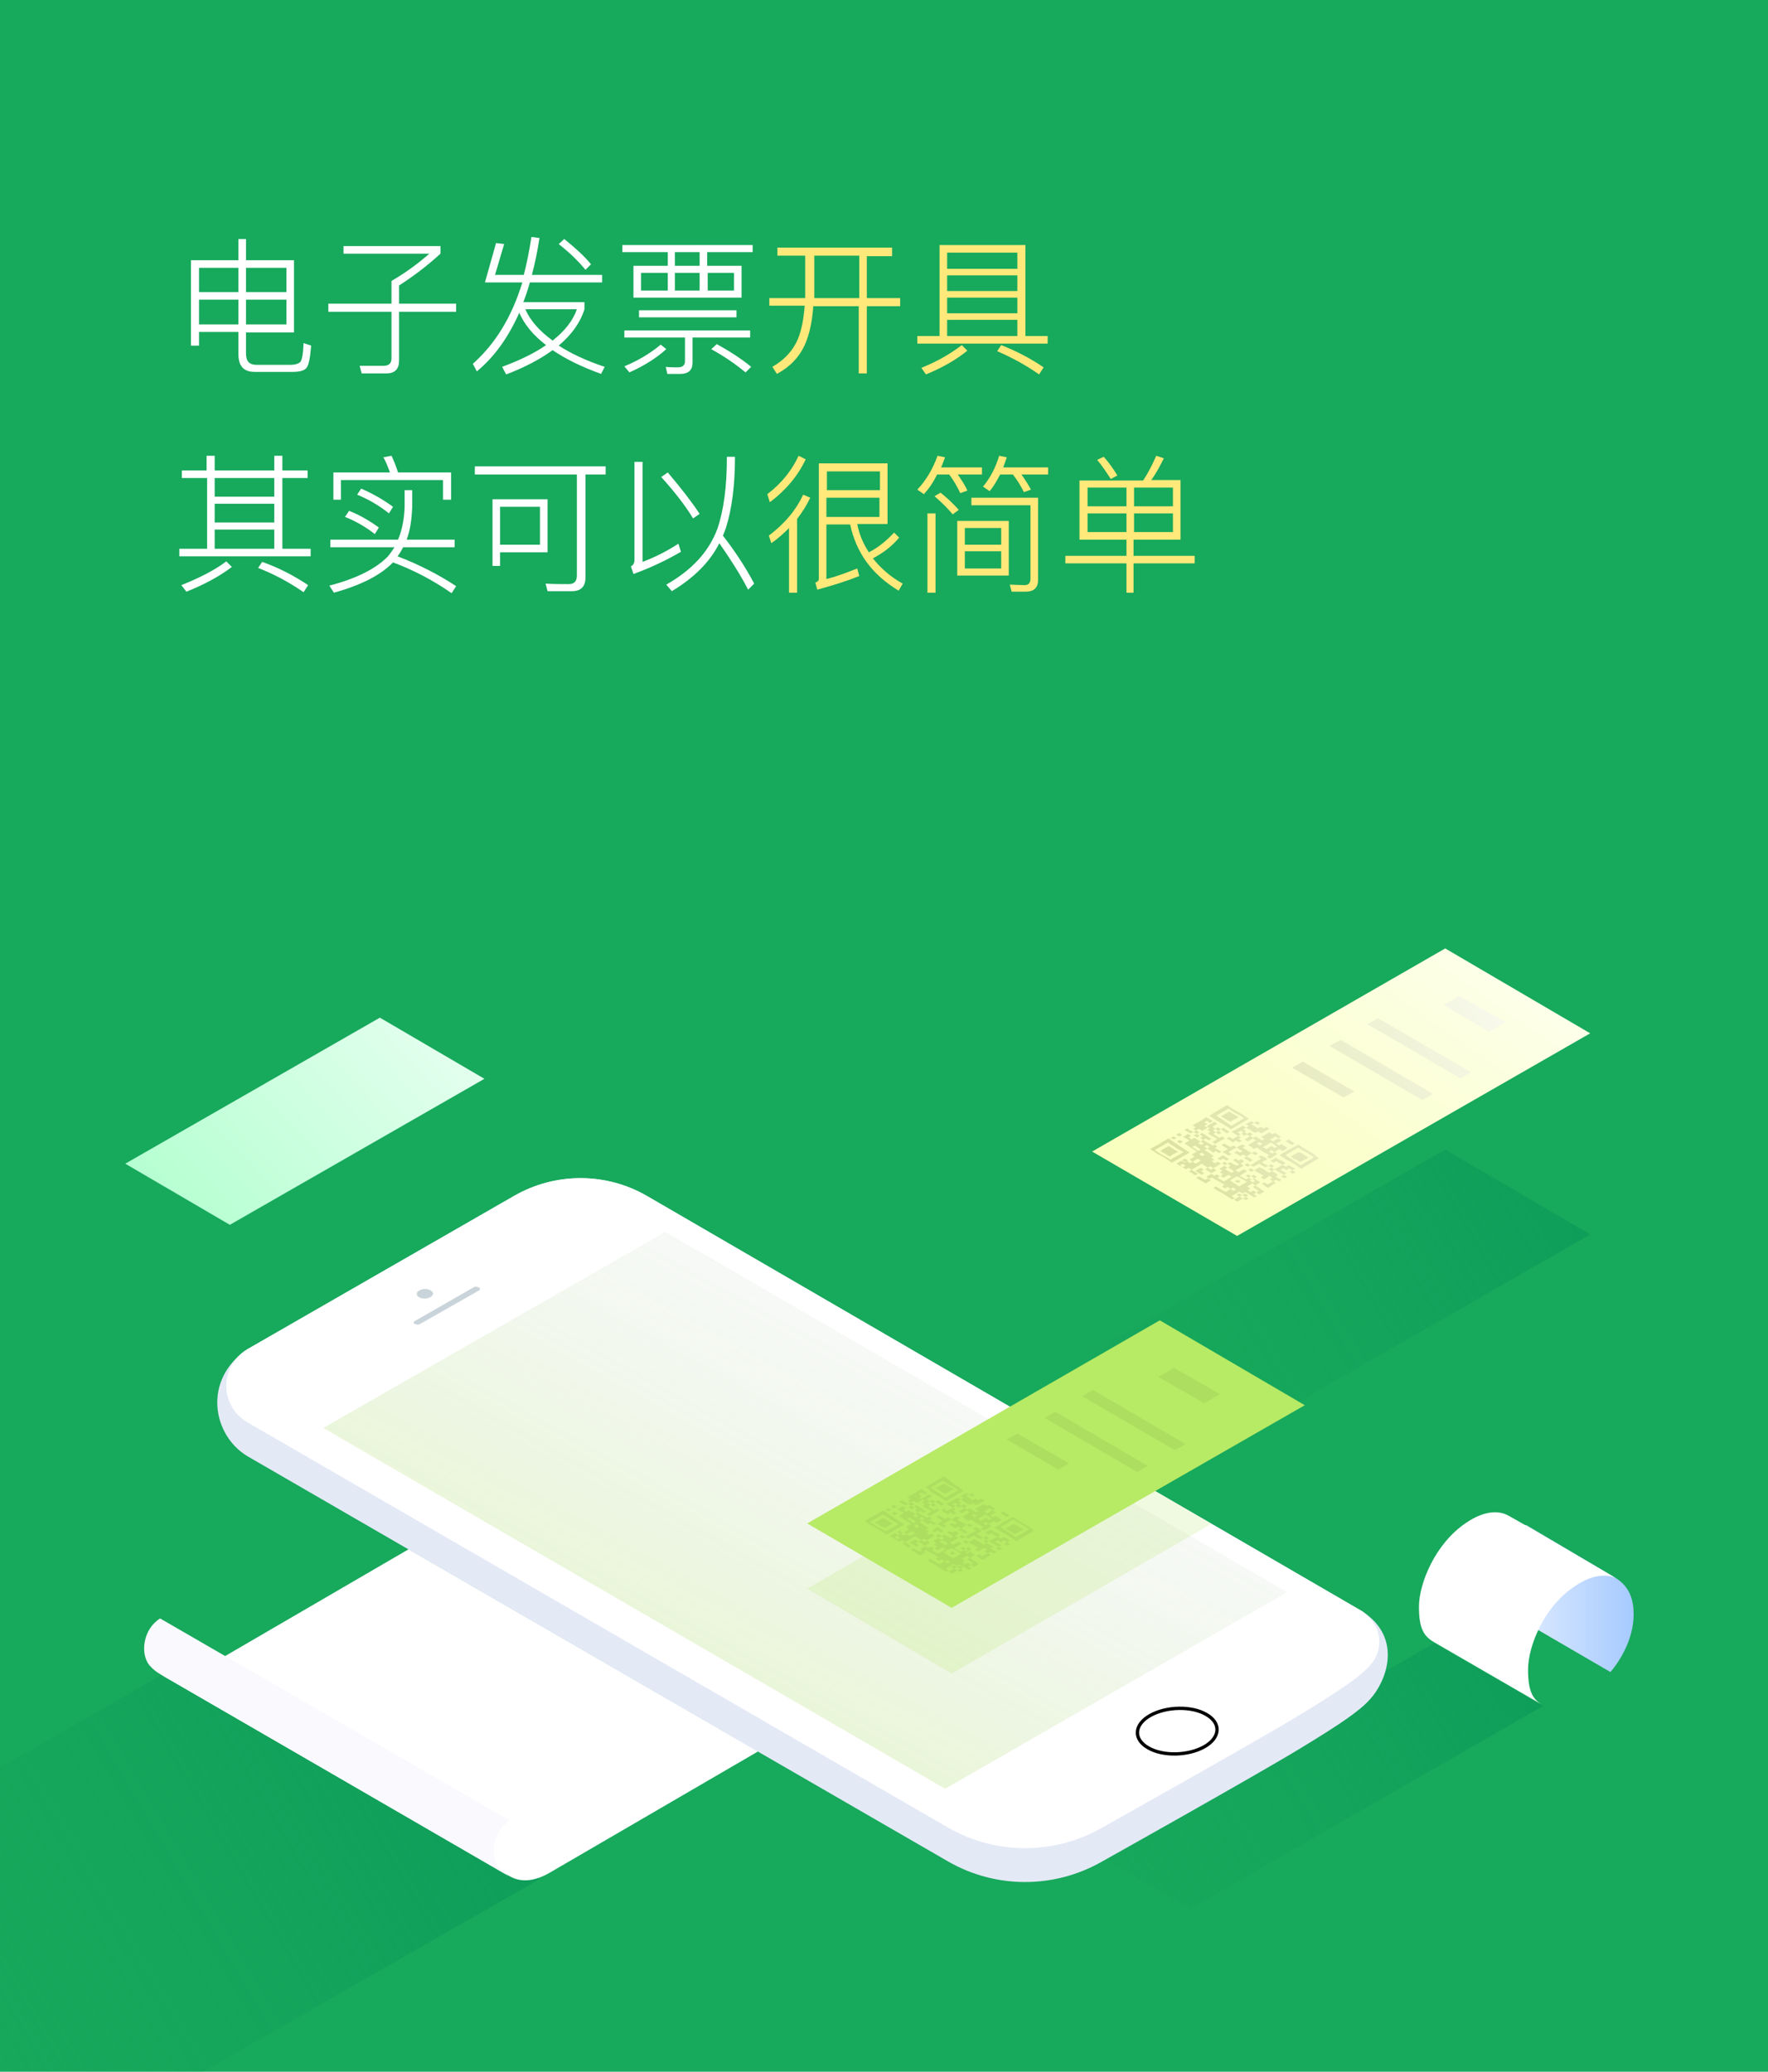 <?xml version="1.0" encoding="utf-8"?>
<!-- Generator: Adobe Illustrator 21.1.0, SVG Export Plug-In . SVG Version: 6.00 Build 0)  -->
<svg version="1.1" id="图层_1" xmlns="http://www.w3.org/2000/svg" xmlns:xlink="http://www.w3.org/1999/xlink" x="0px" y="0px"
	 viewBox="0 0 350 410" style="enable-background:new 0 0 350 410;" xml:space="preserve">
<style type="text/css">
	.st0{fill:#17A95C;}
	.st1{enable-background:new    ;}
	.st2{fill:#FFFFFF;}
	.st3{fill:#FFE97B;}
	.st4{fill:url(#SVGID_1_);}
	.st5{fill:url(#SVGID_2_);}
	.st6{fill:#E4E9F6;}
	.st7{fill:#F9F9FE;}
	.st8{fill:url(#Combined-Shape-2_1_);}
	.st9{fill:none;stroke:#000000;stroke-width:0.66;}
	.st10{fill:#C9D4DA;}
	.st11{opacity:0.2;fill:#B7EA65;enable-background:new    ;}
	.st12{fill:url(#SVGID_3_);}
	.st13{fill:url(#SVGID_4_);}
	.st14{fill:url(#SVGID_5_);}
	.st15{fill:#B7EA65;}
	.st16{fill:#ADDE60;}
	.st17{fill:url(#SVGID_6_);}
	.st18{fill:url(#SVGID_7_);}
	.st19{fill:url(#SVGID_8_);}
	.st20{fill:url(#SVGID_9_);}
	.st21{fill:url(#SVGID_10_);}
	.st22{fill:url(#SVGID_11_);}
	.st23{fill:url(#SVGID_12_);}
	.st24{fill:url(#SVGID_13_);}
	.st25{fill:url(#SVGID_14_);}
	.st26{fill:url(#SVGID_15_);}
	.st27{fill:url(#SVGID_16_);}
	.st28{fill:url(#SVGID_17_);}
	.st29{fill:url(#SVGID_18_);}
	.st30{fill:url(#SVGID_19_);}
	.st31{fill:url(#SVGID_20_);}
	.st32{fill:url(#SVGID_21_);}
	.st33{fill:url(#SVGID_22_);}
	.st34{fill:url(#SVGID_23_);}
	.st35{fill:url(#SVGID_24_);}
	.st36{fill:url(#SVGID_25_);}
	.st37{fill:url(#SVGID_26_);}
	.st38{fill:url(#SVGID_27_);}
	.st39{fill:url(#SVGID_28_);}
	.st40{fill:url(#SVGID_29_);}
	.st41{fill:url(#SVGID_30_);}
	.st42{fill:url(#SVGID_31_);}
	.st43{fill:url(#SVGID_32_);}
	.st44{fill:url(#SVGID_33_);}
	.st45{fill:url(#SVGID_34_);}
	.st46{fill:url(#SVGID_35_);}
	.st47{fill:url(#SVGID_36_);}
	.st48{fill:url(#SVGID_37_);}
	.st49{fill:url(#SVGID_38_);}
	.st50{fill:url(#SVGID_39_);}
	.st51{fill:url(#SVGID_40_);}
	.st52{fill:url(#SVGID_41_);}
	.st53{fill:url(#SVGID_42_);}
	.st54{fill:url(#SVGID_43_);}
	.st55{fill:url(#SVGID_44_);}
	.st56{fill:url(#SVGID_45_);}
	.st57{fill:url(#SVGID_46_);}
	.st58{fill:url(#SVGID_47_);}
	.st59{fill:url(#SVGID_48_);}
	.st60{fill:url(#SVGID_49_);}
	.st61{fill:url(#SVGID_50_);}
</style>
<title>未标题-1</title>
<rect y="0" class="st0" width="350" height="410"/>
<g class="st1">
	<path class="st2" d="M39.4,65.7v2.7h-1.6V51.5h9.4v-4.2h1.5v4.2h9.5v14.3h-9.5v4.2c0,1.5,0.7,2.2,2,2.2h6.9c0.8,0,1.4-0.2,1.8-0.5
		c0.4-0.4,0.6-1.6,0.7-3.8l1.5,0.5c-0.2,2.5-0.5,4-1,4.5c-0.5,0.5-1.4,0.7-2.7,0.7h-7.5c-2.2,0-3.2-1.2-3.2-3.5v-4.4H39.4z M39.4,53
		v4.8h7.8V53H39.4z M39.4,64.2h7.8v-4.9h-7.8V64.2z M56.7,53h-8v4.8h8V53z M56.7,64.2v-4.9h-8v4.9H56.7z"/>
	<path class="st2" d="M77.5,60.1v-4.5c2.6-1.5,5.1-3.3,7.5-5.4H68v-1.5h19.2v1.5c-2.4,2.2-5.1,4.3-8.2,6.3v3.6h11.3v1.6H79v9.7
		c0,1.6-0.8,2.5-2.5,2.5h-4.9l-0.4-1.5c1.4,0,3,0,4.7,0c1.1,0,1.6-0.5,1.6-1.5v-9.2H65v-1.6H77.5z"/>
	<path class="st2" d="M98.2,48.1l1.6,0.2L98,54.4h5.7c0.6-2.4,1.1-4.8,1.5-7.5l1.6,0.2c-0.4,2.6-0.9,5-1.5,7.3h13.9v1.5h-14.3
		c-0.4,1.4-0.8,2.6-1.3,3.9h12.1v1.4c-0.8,2.6-2.5,5-5.1,7.2c2.5,1.6,5.5,3,9.1,4.2L119,74c-3.9-1.4-7.1-3-9.6-4.7
		c-2.5,1.8-5.5,3.4-9.2,4.8l-0.8-1.5c3.5-1.3,6.4-2.7,8.7-4.3c-2.6-2-4.3-4.1-5.3-6.4c-2.2,4.9-4.9,8.7-8.4,11.6l-0.8-1.5
		c4.4-3.9,7.7-9.2,9.8-16.1h-7.4L98.2,48.1z M109.4,67.4c2.4-1.9,4-3.9,4.8-6.2H104C105,63.5,106.8,65.5,109.4,67.4z M117,52.3
		l-1.1,1.1c-1.3-1.6-3-3.3-5.3-5.1l1.1-1C113.8,49,115.6,50.6,117,52.3z"/>
	<path class="st2" d="M149,48.5v1.4h-9v2.7h6.8v6.3h-21.4v-6.3h6.8v-2.7h-9v-1.4H149z M148.5,65.4v1.4h-11.4v5
		c0,1.4-0.8,2.2-2.4,2.2h-2.6l-0.3-1.4c0.8,0.1,1.6,0.1,2.4,0.1c0.9,0,1.4-0.4,1.4-1.2v-4.7h-12v-1.4H148.5z M131.9,69.1
		c-2,1.8-4.4,3.3-7.3,4.6l-1-1.2c2.9-1.2,5.3-2.7,7.2-4.3L131.9,69.1z M145.8,61.4v1.4h-19.3v-1.4H145.8z M132.2,54h-5.3v3.5h5.3V54
		z M138.5,49.9h-4.9v2.7h4.9V49.9z M138.5,54h-4.9v3.5h4.9V54z M145.3,54h-5.2v3.5h5.2V54z M148.7,72.6l-1.1,1.1
		c-1.7-1.4-3.9-3-6.8-4.6l1.1-1C144.6,69.6,146.9,71.1,148.7,72.6z"/>
	<path class="st3" d="M176.6,49.1v1.6h-5V59h6.6v1.6h-6.6v13.3H170V60.6h-9c-0.2,3.1-0.8,5.7-1.7,7.7c-1.1,2.4-2.9,4.3-5.5,5.7
		l-0.9-1.4c2.4-1.4,4.1-3.2,5.1-5.6c0.7-1.8,1.1-3.9,1.3-6.5h-7V59h7.1c0-0.5,0-0.9,0-1.3v-7.1h-5.5v-1.6H176.6z M161.2,57.7
		c0,0.4,0,0.9,0,1.3h8.9v-8.4h-8.9V57.7z"/>
	<path class="st3" d="M203,66.5h4.4V68h-25.8v-1.5h4.4V48.5H203V66.5z M191.5,69.4c-2.2,1.8-5,3.4-8.2,4.7l-0.9-1.3
		c3.2-1.3,5.8-2.8,8-4.5L191.5,69.4z M201.4,53.1V50h-13.9v3.2H201.4z M201.4,57.6v-3.1h-13.9v3.1H201.4z M201.4,62v-3.1h-13.9V62
		H201.4z M201.4,66.5v-3.2h-13.9v3.2H201.4z M206.6,72.7l-0.9,1.4c-2.7-1.9-5.5-3.4-8.3-4.6l0.8-1.2C201.3,69.5,204.1,71,206.6,72.7
		z"/>
</g>
<g class="st1">
	<path class="st2" d="M40.9,93.1v-2.9h1.6v2.9h11.8v-2.9h1.6v2.9h5v1.5h-5v14h5.6v1.5h-26v-1.5h5.5v-14h-5v-1.5H40.9z M45.9,112.2
		c-2.5,1.9-5.5,3.5-9,4.9l-1-1.3c3.5-1.4,6.5-2.9,8.9-4.7L45.9,112.2z M54.3,98.3v-3.7H42.5v3.7H54.3z M54.3,103.4v-3.7H42.5v3.7
		H54.3z M54.3,108.6v-3.8H42.5v3.8H54.3z M61,115.8l-0.9,1.4c-2.9-2-5.9-3.6-9-4.8l0.8-1.2C55.3,112.4,58.3,114,61,115.8z"/>
	<path class="st2" d="M77.8,111.3c-2.4,2.5-6.3,4.5-11.7,6l-0.9-1.4c5.4-1.4,9.3-3.4,11.6-5.8c0.5-0.6,0.9-1.2,1.3-1.8H65.4v-1.5
		h13.4c0.8-1.9,1.2-4,1.3-6.4v-3.4h1.5v3.4c-0.1,2.4-0.4,4.6-1.1,6.4h9.5v1.5H79.8c-0.3,0.6-0.7,1.3-1.1,1.8
		c4.2,1.6,8.1,3.6,11.6,5.9l-0.9,1.4C85.7,114.8,81.8,112.8,77.8,111.3L77.8,111.3z M89.3,98.9h-1.6V95H67.5v3.9H66v-5.4h11.2
		c-0.4-1.1-0.8-2.1-1.3-3l1.6-0.3c0.5,1,0.9,2.1,1.3,3.3h10.5V98.9z M75,104.4l-0.8,1.3c-1.9-1.5-3.9-2.6-5.9-3.4l0.8-1.2
		C71.2,101.9,73.2,103.1,75,104.4z M77.8,100.3l-0.8,1.3c-2-1.6-4.1-2.8-6.3-3.7l0.8-1.2C73.8,97.7,75.9,98.9,77.8,100.3z"/>
	<path class="st2" d="M119.9,92.3v1.6h-4v20.4c0,1.8-0.9,2.7-2.7,2.7h-4.8l-0.4-1.5c1.6,0.1,3.2,0.1,4.6,0.1c1.1,0,1.6-0.6,1.6-1.7
		v-20H94v-1.6H119.9z M108.4,109.3H99v2.7h-1.5V98.8h10.9V109.3z M106.9,107.8v-7.5H99v7.5H106.9z"/>
	<path class="st2" d="M124.9,112.1c0.5-0.3,0.7-0.7,0.7-1.3V91.4h1.6v19.8c2.4-0.9,4.8-2.1,7.1-3.6l0.5,1.6
		c-2.9,1.7-6.1,3.2-9.4,4.4L124.9,112.1z M138.5,101.7l-1.3,0.9c-1.5-2.5-3.6-5.2-6.3-8.2l1.3-0.9C134.9,96.7,137,99.4,138.5,101.7z
		 M133,117l-1.1-1.3c5.1-2.9,8.4-6.5,10.1-11c1.3-3.8,1.9-8.5,1.9-14.3h1.6c0,5.6-0.6,10.3-1.8,14.1c-0.2,0.5-0.4,1.1-0.6,1.5
		c2.5,3.2,4.5,6.3,6.2,9.5l-1.2,1.2c-1.5-2.9-3.4-5.9-5.7-9.2C140.5,111.3,137.3,114.4,133,117z"/>
</g>
<g class="st1">
	<path class="st3" d="M159.5,90.9c-1.5,3.2-3.9,6.1-7.1,8.5l-0.5-1.6c2.9-2.2,4.9-4.8,6.2-7.6L159.5,90.9z M160.4,98.5
		c-0.7,1.5-1.6,2.9-2.6,4.2v14.6h-1.6v-12.8c-1.1,1.1-2.2,2.1-3.5,3l-0.5-1.5c3.2-2.4,5.4-5.1,6.8-8.1L160.4,98.5z M163.6,103.7
		v10.9c2-0.5,4.1-1.3,6.1-2.1l0.4,1.5c-2.2,0.9-5,1.8-8.3,2.7l-0.4-1.4c0.4-0.1,0.7-0.4,0.7-0.7V91.7h13.6v12h-6
		c0.4,2.1,1.2,3.9,2.3,5.6c1.8-0.9,3.4-2.2,5-3.9l1,1c-1.5,1.8-3.3,3.1-5.2,4.1c1.5,1.9,3.4,3.6,5.9,5l-0.8,1.4
		c-5.3-3.2-8.4-7.5-9.6-13.1H163.6z M174.2,93.3h-10.5V97h10.5V93.3z M163.6,102.3h10.5v-3.8h-10.5V102.3z"/>
	<path class="st3" d="M182.9,97.8l-1.3-0.9c1.8-1.9,3.1-4.2,4-6.7l1.5,0.3c-0.3,0.7-0.5,1.4-0.8,2h8.1v1.4h-4.8
		c0.8,1.2,1.5,2.2,1.9,3.2l-1.4,0.5c-0.6-1.3-1.3-2.5-2.2-3.7h-2.4C184.8,95.4,183.9,96.7,182.9,97.8z M185.2,101.6v15.7h-1.6v-15.7
		H185.2z M189.8,100.9l-1.2,0.9c-0.9-1.1-2.1-2.3-3.6-3.6l1.2-0.7C187.7,98.7,188.9,99.9,189.8,100.9z M199.7,103.1v10.8h-10.2
		v-10.8H199.7z M198.2,107.8v-3.3H191v3.3H198.2z M198.2,109.1H191v3.4h7.2V109.1z M200.3,117.2l-0.4-1.5l2.9,0.1
		c0.8,0,1.2-0.4,1.2-1.3V100h-11.7v-1.5h13.2v16.3c0,1.5-0.8,2.3-2.5,2.3H200.3z M195.9,97.2l-1.3-0.9c1.5-1.8,2.5-3.8,3.2-6.1
		l1.5,0.3c-0.2,0.7-0.5,1.4-0.7,2h8.9v1.4h-5.3c0.8,1.1,1.4,2.1,1.9,3l-1.4,0.5c-0.6-1.2-1.3-2.4-2.2-3.5h-2.5
		C197.3,95.2,196.7,96.3,195.9,97.2z"/>
	<path class="st3" d="M226.3,95.1c1-1.5,1.8-3.1,2.6-4.9l1.5,0.5c-0.8,1.6-1.6,3.1-2.5,4.3h5.8v11.8h-9.3v3.2h12.1v1.5h-12.1v5.8
		H223v-5.8h-12.1V110H223v-3.2h-9.3V95.1H226.3z M223,100.2v-3.7h-7.7v3.7H223z M223,101.6h-7.7v3.7h7.7V101.6z M221.2,94.1
		l-1.3,0.7c-0.9-1.4-1.8-2.7-2.7-3.8l1.3-0.6C219.5,91.5,220.4,92.8,221.2,94.1z M224.5,100.2h7.7v-3.7h-7.7V100.2z M232.2,101.6
		h-7.7v3.7h7.7V101.6z"/>
</g>
<g>
	
		<linearGradient id="SVGID_1_" gradientUnits="userSpaceOnUse" x1="207.33" y1="27.12" x2="352.757" y2="112.259" gradientTransform="matrix(1 0 0 -1 0 409.28)">
		<stop  offset="0" style="stop-color:#17A058;stop-opacity:0"/>
		<stop  offset="1" style="stop-color:#008F58;stop-opacity:0.88"/>
	</linearGradient>
	<polygon class="st4" points="283.9,325.2 214,365.4 235.7,377.7 305.5,337.6 	"/>
	
		<linearGradient id="SVGID_2_" gradientUnits="userSpaceOnUse" x1="-22.489" y1="3.979" x2="151.653" y2="105.922" gradientTransform="matrix(1 0 0 -1 0 409.28)">
		<stop  offset="0" style="stop-color:#17A058;stop-opacity:0"/>
		<stop  offset="1" style="stop-color:#008F58;stop-opacity:0.88"/>
	</linearGradient>
	<polygon class="st5" points="31.9,331.5 0,349.9 0,384.9 0,410 40.2,410 106.8,371.9 	"/>
	<path class="st2" d="M100.7,371.2c2.1,1.3,4.9,1.4,8.5-0.8l40.9-23.8l-69.2-40L40,330.4c-3.3,2-6,2.1-8,1.1"/>
	<path class="st6" d="M269.7,318.9l-141.6-82.2c-8.1-4.7-18.1-4.7-26.2-0.1L49,267c-9,6.1-6.9,17.1,0,21.2l102,59l36.7,21.2
		c9.4,5.4,20.9,5.4,30.3,0.1c0,0,31.1-17.4,39.6-22.6c7.9-4.8,11.7-7.4,13.7-9.7C274.3,332.9,277.9,324.3,269.7,318.9z"/>
	<path class="st2" d="M269.7,318.9l-141.6-82.2c-8.1-4.7-18.1-4.7-26.2-0.1L49,267c-4,2.3-5.4,7.4-3.1,11.4c0.7,1.3,1.8,2.3,3.1,3.1
		l138.7,80.2c9.4,5.4,20.9,5.4,30.3,0.1c0,0,31.1-17.4,39.6-22.6c7.9-4.8,11.7-7.4,13.7-9.7c2.5-2.8,2.3-7.1-0.5-9.6
		C270.5,319.5,270.1,319.2,269.7,318.9z"/>
	<path id="Combined-Shape" class="st7" d="M187.1,354L64,282.6l67.7-38.8l123.1,71.3L187.1,354z"/>
	
		<linearGradient id="Combined-Shape-2_1_" gradientUnits="userSpaceOnUse" x1="206.085" y1="194.988" x2="135.516" y2="67.065" gradientTransform="matrix(1 0 0 -1 0 409.28)">
		<stop  offset="0" style="stop-color:#FFFFFF;stop-opacity:0"/>
		<stop  offset="1" style="stop-color:#B7EA65;stop-opacity:0.3"/>
	</linearGradient>
	<path id="Combined-Shape-2" class="st8" d="M187.1,354L64,282.6l67.7-38.8l123.1,71.3L187.1,354z"/>
	<path class="st9" d="M227.7,339.5c3.2-1.8,8.2-1.9,11.1-0.2c3,1.7,2.8,4.6-0.4,6.4c-3.2,1.8-8.2,1.9-11.1,0.2
		C224.3,344.2,224.5,341.3,227.7,339.5z"/>
	<path id="speaker" class="st10" d="M82.2,261.4l11.5-6.6c0.3-0.2,0.7-0.2,1.1,0l0,0c0.3,0.2,0.3,0.5,0,0.6L83.2,262
		c-0.3,0.2-0.7,0.2-1.1,0l0,0C81.8,261.9,81.8,261.6,82.2,261.4z"/>
	<path id="Oval-2" class="st10" d="M83,255.4c0.7-0.4,1.6-0.4,2.3,0c0.6,0.4,0.6,0.9-0.1,1.3c-0.7,0.4-1.6,0.4-2.3,0
		C82.3,256.3,82.4,255.7,83,255.4z"/>
	<polygon class="st11" points="211.2,284.8 159.8,314.4 188.4,331.2 239.8,301.6 	"/>
	
		<linearGradient id="SVGID_3_" gradientUnits="userSpaceOnUse" x1="110.903" y1="234.745" x2="22.189" y2="151.664" gradientTransform="matrix(1 0 0 -1 0 409.28)">
		<stop  offset="0" style="stop-color:#FFFFFF"/>
		<stop  offset="1" style="stop-color:#A6FFC8"/>
	</linearGradient>
	<polygon class="st12" points="75.2,201.4 24.8,230.3 45.5,242.4 95.9,213.5 	"/>
	
		<linearGradient id="SVGID_4_" gradientUnits="userSpaceOnUse" x1="210.944" y1="121.365" x2="362.247" y2="209.943" gradientTransform="matrix(1 0 0 -1 0 409.28)">
		<stop  offset="0" style="stop-color:#17A058;stop-opacity:0"/>
		<stop  offset="1" style="stop-color:#008F58;stop-opacity:0.88"/>
	</linearGradient>
	<polygon class="st13" points="286.1,227.5 216.2,267.6 244.9,284.4 314.8,244.3 	"/>
	<path class="st7" d="M98.8,369.6c-1.9-2.3-1.3-7.2,2.1-9.3l-69.2-40c-3.4,2.1-4,7-2.1,9.3c0.7,0.8,1.5,1.4,2.4,1.9l68.7,39.8
		C100,370.8,99.4,370.2,98.8,369.6z"/>
	
		<linearGradient id="SVGID_5_" gradientUnits="userSpaceOnUse" x1="287.509" y1="92.828" x2="323.414" y2="92.828" gradientTransform="matrix(1 0 0 -1 0 409.28)">
		<stop  offset="0" style="stop-color:#FFFFFF"/>
		<stop  offset="1" style="stop-color:#A6CAFF"/>
	</linearGradient>
	<path class="st14" d="M319.7,312.2c3.2,1.9,3.7,4.9,3.7,7.3c0,6.4-4.6,11.4-4.6,11.4l-31.3-18.2l14.6-10.9L319.7,312.2"/>
	<path class="st2" d="M283.9,325l21.6,12.5c-2-1.1-3-2.6-3-7.1s3.1-12.5,9.3-16.5c3.8-2.6,6.5-2.2,7.9-1.7c0,0-20.7-12.2-21.6-12.5
		c-1.4-0.6-4.1-0.9-7.9,1.7c-6.1,4.1-9.3,12-9.3,16.6C280.9,322.5,282,323.9,283.9,325z"/>
	<polygon class="st15" points="229.6,261.3 159.8,301.5 188.4,318.2 258.3,278.1 	"/>
	<polygon class="st16" points="190.6,310.2 190,309.8 189.5,310.1 190.1,310.5 189.5,310.8 190.2,311.1 190.7,310.8 190.1,310.5 	
		"/>
	<polygon class="st16" points="188.8,309.8 188.3,310.1 188.9,310.4 189.5,310.1 	"/>
	<polygon class="st16" points="190.6,305.1 191.2,305.5 191.8,305.2 191.2,304.8 	"/>
	<polygon class="st16" points="188.4,310.7 187.8,311 188.4,311.4 189,311.1 189.5,310.8 188.9,310.4 	"/>
	<polygon class="st16" points="194.4,308 193.8,307.6 193.3,307.9 193.9,308.3 194.5,308.7 195.1,308.4 195.6,308 196.2,307.7 
		195.5,307.4 195,307.7 	"/>
	<polygon class="st16" points="197.8,306.8 198.3,306.5 197.7,306.1 197.2,306.4 	"/>
	<polygon class="st16" points="198.8,305.5 199.4,305.9 200,305.6 199.4,305.2 	"/>
	<polygon class="st16" points="186.5,295.3 187.1,295.6 187.7,295.3 188.2,295 188.8,294.7 188.1,294.3 187.5,294 186.9,293.6 
		186.3,293.9 185.8,294.2 185.2,294.5 185.9,294.9 	"/>
	<path class="st16" d="M184.2,295.2l1.9,1.1l0.6,0.4l0.6,0.4l0.5-0.3l0.5-0.3l0.5-0.3l0.5-0.3l0,0l0.5-0.3l0.5-0.3l0.5-0.3l-0.6-0.4
		l-0.6-0.4l-0.6-0.4L188,293l-0.6-0.4l-0.6-0.4l-0.5,0.3l-0.5,0.3l-0.5,0.3l0,0l-0.5,0.3l-0.5,0.3h0l-0.5,0.3l-0.5,0.3l0.6,0.4
		L184.2,295.2z M184.6,294.2l0.5-0.3l0.5-0.3l0,0l0.5-0.3l0.5-0.3l0.6,0.4l0.6,0.4l1.3,0.7l0.6,0.4l-0.5,0.3l-0.5,0.3l0,0l-0.5,0.3
		l-0.5,0.3h0l-0.5,0.3l-0.6-0.4l-0.6-0.4l-0.6-0.4l-0.6-0.4l-0.6-0.4L184.6,294.2z"/>
	<polygon class="st16" points="177.5,298.2 176.9,297.8 176.4,298.2 177,298.5 	"/>
	<polygon class="st16" points="194.1,305.3 193.5,304.9 192.9,304.6 192.3,304.9 191.8,305.2 192.4,305.6 193,305.9 193.7,306.3 
		193.1,306.6 193.7,307 194.3,306.6 194.8,306.3 195.5,306.7 194.9,307 195.5,307.4 196.1,307.1 196.7,307.4 197.3,307.1 
		196.6,306.8 196,306.4 196.6,306.1 195.9,305.7 195.3,305.4 194.7,305.7 	"/>
	<polygon class="st16" points="199.9,299.9 199.2,299.5 198.6,299.1 198.1,299.5 199.3,300.2 	"/>
	<polygon class="st16" points="177.1,299.9 177.7,299.5 177.1,299.2 176.5,299.5 	"/>
	<polygon class="st16" points="182.1,307.1 180.8,306.4 180.3,306.7 182.2,307.8 182.7,307.5 183.3,307.2 182.6,306.8 	"/>
	<polygon class="st16" points="177.6,303.2 178.2,303.6 178.7,303.3 178.1,302.9 	"/>
	<path class="st16" d="M176.9,302.9l0.5-0.3l1.1-0.6l0.5-0.3l-0.6-0.4l-0.6-0.4l0,0l-0.6-0.4l-0.6-0.4l-0.6-0.4l-0.6-0.4l-0.6-0.4
		l-0.5,0.3l-0.5,0.3l-0.5,0.3l-0.5,0.3l-1.1,0.6l-0.5,0.3l0.6,0.4l0.6,0.4l1.9,1.1l0.6,0.4l0.6,0.4l0.5-0.3l0.6-0.3L176.9,302.9z
		 M175.8,302.8l-0.5,0.3l-0.6-0.4l-1.3-0.7l-0.6-0.4l-0.6-0.4l0.5-0.3l1.1-0.6l0.5-0.3l0.5-0.3l0.6,0.4l0.6,0.4l0.6,0.4l1.3,0.7
		l-0.5,0.3l0,0l-0.5,0.3L175.8,302.8z"/>
	<polygon class="st16" points="176.4,298.8 175.8,298.5 175.3,298.8 175.9,299.1 	"/>
	<polygon class="st16" points="174.9,300.4 174.3,300.7 173.8,301 173.2,301.4 173.9,301.7 175.1,302.4 175.7,302.1 176.2,301.8 
		176.8,301.5 176.1,301.2 	"/>
	<polygon class="st16" points="187.1,300.6 186.5,300.3 185.9,299.9 185.4,300.2 186,300.6 186.6,301 186.1,301.3 185.5,301.6 
		186.1,301.9 186.8,302.3 187.3,302 186.7,301.6 187.2,301.3 187.8,301 188.3,300.7 187.7,300.3 	"/>
	<polygon class="st16" points="195.8,304.4 195.1,304 194.6,304.3 195.2,304.7 194.7,305 195.3,305.4 195.8,305 195.2,304.7 	"/>
	<polygon class="st16" points="181,297.7 180.3,297.3 179.8,297.6 179.2,297.3 178.5,296.9 178,297.2 178.6,297.6 179.2,297.9 
		179.8,297.6 180.4,298 179.9,298.3 180.5,298.7 181,298.4 180.4,298 	"/>
	<polygon class="st16" points="190.4,303.1 191,303.5 191.5,303.2 190.9,302.8 190.3,302.5 189.7,302.8 	"/>
	<polygon class="st16" points="199.3,304.5 198.7,304.2 198.1,304.5 197.5,304.1 196.9,304.4 196.4,304.7 195.8,305 196.5,305.4 
		197.1,305.8 197.7,306.1 198.3,305.8 197.6,305.5 197,305.1 197.6,304.8 198.2,305.2 198.7,304.8 199.4,305.2 199.9,304.9 	"/>
	<polygon class="st16" points="193.3,303.6 193.9,303.3 194.4,303 193.8,302.6 193.2,302.2 192.6,302.6 193.3,302.9 192.7,303.2 
		192.2,303.5 191.6,303.8 191.1,304.2 191.7,304.5 192.2,304.2 192.8,303.9 193.4,304.3 194,304.6 194.6,304.3 194,304 	"/>
	<polygon class="st16" points="197.4,303.4 196.8,303.1 196.1,302.7 195.6,303 195,303.3 195.7,303.7 196.2,303.4 196.8,303.8 
		197.5,304.1 198,303.8 	"/>
	<polygon class="st16" points="189.1,307.4 188.5,307.1 188,307.4 188.6,307.7 	"/>
	<polygon class="st16" points="189.9,304.1 190.5,304.5 191.1,304.2 190.4,303.8 	"/>
	<path class="st16" d="M189.8,303.4l-0.6-0.4l-0.5,0.3L188,303l-0.5,0.3l0.6,0.4l0.6,0.4l-0.5,0.3l-1.3-0.7l-0.5,0.3l-0.6-0.4
		l-0.5,0.3l0.6,0.4l0.5-0.3l0.6,0.4l-0.5,0.3l0.6,0.4l0.6,0.4l-0.5,0.3l-1.3-0.7l0.5-0.3l-0.6-0.4l-0.5,0.3l-0.5,0.3l0.6,0.4
		l-0.5,0.3l0.6,0.4l-0.5,0.3l0.6,0.4l0.5-0.3l0.5-0.3l0.6,0.4l-0.5,0.3l-0.5,0.3l-0.5,0.3l-1.3-0.7l0.5-0.3l-0.6-0.4l-0.5,0.3
		l-0.6-0.4l-0.5,0.3l-0.5,0.3l0.6,0.4l0.5-0.3l0.6,0.4l1.3,0.7l0.6,0.4l-0.5,0.3l0.6,0.4l0.5-0.3l0.6,0.4l0.5-0.3l0.6,0.4l-0.5,0.3
		l-0.6-0.4l-0.5,0.3l-0.5,0.3l-1.9-1.1l-0.5,0.3l0.6,0.4l1.3,0.7l0.6,0.4l0.6,0.4l0.6,0.4l0.5-0.3l-0.6-0.4l0.6-0.3l0.5-0.3l0.5-0.3
		l0.6,0.4l0.5-0.3l1.3,0.7l0.6,0.4l0.5-0.3l-0.6-0.4l0.5-0.3l0.6,0.4l0.5-0.3l0.5-0.3l-0.6-0.4l-0.6-0.4l-0.6-0.4l-0.5,0.3l0.6,0.4
		l0.6,0.4l-0.5,0.3l-0.6-0.4l-0.5,0.3l-0.6-0.4l0.5-0.3l-0.6-0.4l0.5-0.3l0.5-0.3l0.6,0.4l0.5-0.3l0.5-0.3l-0.6-0.4l-0.6-0.4
		l0.5-0.3l-0.6-0.4l-0.5,0.3l0.6,0.4l-0.5,0.3l-0.6-0.4l0.5-0.3l-0.6-0.4l-0.5,0.3l0.6,0.4l-0.5,0.3l-1.3-0.7l0.5-0.3l0.5-0.3
		l0.5-0.3l-0.6-0.4l-0.6,0.3l0,0l-0.5,0.3l-0.6-0.4l0.5-0.3l1.1-0.6l-0.6-0.4L189.8,303.4z M191.4,306.8l0.6,0.4l-0.5,0.3l-0.6-0.4
		L191.4,306.8z M188.4,306.4l1.3,0.7l0.6,0.4l-0.5,0.3l-0.5,0.3l-0.5,0.3L188,308l-0.6-0.4l-0.6-0.4l0.5-0.3l0.5-0.3L188.4,306.4z"
		/>
	<path class="st16" d="M184,303.8l-0.6-0.4l0.5-0.3l-0.6-0.4l0.5-0.3l-0.6-0.4l-0.6-0.4l-0.6-0.4l0.5-0.3l-0.6-0.4l0.5-0.3l0.6,0.4
		l-0.5,0.3l0.6,0.4l0.6,0.4l0.5-0.3l0.6,0.4l0.5-0.3l-1.3-0.7l0.5-0.3l-0.6-0.4l0.5-0.3l0.5-0.3l1.1-0.6l-0.6-0.3l-0.5,0.3l-0.6-0.4
		l-0.6-0.4l0.5-0.3l0.6,0.4l0.5-0.3l-0.6-0.4l0.5-0.3l0.6,0.4l0.6,0.4l0.5-0.3l-0.6-0.4l-0.6-0.4l-0.5,0.3l-0.6-0.4l-0.5,0.3
		l0.6,0.4l-0.5,0.3l-0.6-0.4l0.5-0.3l-0.6-0.4l0.5-0.3l0.5-0.3l-0.6-0.4l-0.5,0.3l-0.5,0.3l-0.5,0.3l0.6,0.4l-0.5,0.3l0.6,0.4
		l-0.5,0.3l0.6,0.4l1.3,0.7l-0.5,0.3l-0.5,0.3l0.6,0.4l-0.5,0.3l-1.3-0.7l-0.6-0.4l0.5-0.3l0.6,0.4l0.5-0.3l-0.6-0.4l-0.6-0.4
		l-0.6-0.4l-0.5,0.3l0.6,0.4l-0.5,0.3l0.6,0.4l-0.5,0.3l0.6,0.4l-0.5,0.3l-0.6-0.4l0.5-0.3l-1.3-0.7l-0.5,0.3l-0.6-0.4l0.5-0.3
		l-0.6-0.4l-0.5,0.3l-0.5,0.3l1.3,0.7l-0.5,0.3l-0.5,0.3l0.6,0.4l0.6,0.4l0.6,0.4l0.6,0.4l-0.5,0.3l-0.5,0.3l0.6,0.4l-0.5,0.3
		l-0.5,0.3l0.6,0.4l0.5-0.3l0.5-0.3l0.6,0.4l-0.5,0.3L180,304l-0.6-0.4l-0.5,0.3l-0.6-0.4l-0.5,0.3l-0.6-0.4l-0.5,0.3l-0.5,0.3
		l1.9,1.1l0.5-0.3l0.6,0.4l-0.5,0.3l0.6,0.4l0.6,0.4l0.5-0.3l-0.6-0.4l-0.6-0.4l0.5-0.3l0.5-0.3l0.5-0.3l0.5-0.3l0.6,0.4l0.6,0.4
		l-0.5,0.3l0.6,0.4l0.6,0.4l0.5-0.3l0.5-0.3l-0.6-0.4l-0.5,0.3l-0.6-0.4l0.5-0.3l0.6,0.3l0.5-0.3l0.5-0.3l0.5-0.3l-0.6-0.4
		L184,303.8z M177.7,304.6l-0.6-0.4l0.5-0.3l0.6,0.4L177.7,304.6z M180.2,301l-0.6-0.4l0.5-0.3l0.6,0.4l0.6,0.4l-0.5,0.3L180.2,301z
		 M181.5,302.4l-0.6-0.4l0.5-0.3l0.6,0.4L181.5,302.4z"/>
	<polygon class="st16" points="187.5,299 186.9,298.6 186.4,298.9 187,299.3 187.6,299.7 188.2,299.3 188.8,299.7 189.3,299.4 
		188.7,299 189.2,298.7 188.6,298.4 188.1,298.7 	"/>
	<polygon class="st16" points="201.3,301.9 200.7,301.6 199.6,302.2 199,302.5 199.7,302.9 200.3,303.2 200.9,303.6 201.5,303.3 
		202,303 202.6,302.7 201.9,302.3 	"/>
	<path class="st16" d="M189.8,298.4l0.5-0.3l0.6,0.4l-0.6,0.3l-0.5,0.3l0.6,0.4l0.5-0.3l0.5-0.3l0.6,0.4l-0.5,0.3l-0.5,0.3l-0.5,0.3
		l0.6,0.4l0.6,0.4l0.5-0.3l0.6,0.4l0.6,0.4l1.3,0.7l-0.5,0.3l0.6,0.4l0.5-0.3l0.5-0.3l0.5-0.3l-0.6-0.4l-0.5,0.3l-0.6-0.4l0.5-0.3
		l0.6,0.4l0.5-0.3l0.5-0.3l0.6,0.4l0.5-0.3l0.5-0.3l-0.6-0.4l-0.6-0.4l-0.5,0.3l-0.6-0.4l0.4-0.2l0.2-0.1l0,0l0.5-0.3l-0.6-0.4
		l-1.1,0.6l0,0l-0.6-0.4l0.4-0.2l0.2-0.1l0,0l0.5-0.3l0.6,0.4l0.5-0.3l-0.6-0.4l-0.6-0.4l-0.5,0.3l-0.6-0.4l-1.1,0.6l0.6,0.4l0,0
		l-0.6-0.4l-0.5,0.3l0.6,0.4l-0.5,0.3l-0.6-0.4l-0.6-0.4l-0.5,0.3l-0.6-0.4l0.5-0.3l-0.6-0.4l-0.5,0.3l-0.6-0.4l-0.5,0.3
		L189.8,298.4z M194.1,300.3l0.5-0.3l0.5-0.3l0.6,0.4l0.6,0.4l-0.5,0.3l-0.6-0.4l-0.5,0.3l-0.5,0.3l-0.6-0.4L194.1,300.3z
		 M192.8,299.6l0.6,0.4l-0.5,0.3l-0.6-0.4L192.8,299.6z"/>
	<path class="st16" d="M203.6,302.1l-1.9-1.1l-0.6-0.4l-0.6-0.4l-0.5,0.3l-0.5,0.3l-0.2,0.1l-0.4,0.2l0,0l-0.5,0.3l-0.5,0.3
		l-0.5,0.3l-0.5,0.3l0.6,0.4l0.6,0.4l1.3,0.7l0.6,0.4l0.6,0.4l0.6,0.4l0.5-0.3l0.5-0.3l0.5-0.3l0.5-0.3l0,0l0.5-0.3l0.5-0.3l0.5-0.3
		l-0.6-0.4L203.6,302.1z M203.2,303l-0.2,0.1l-0.4,0.2l0,0l-0.5,0.3l-0.5,0.3l-0.5,0.3l-0.6-0.4l-0.6-0.4l-0.6-0.4l-0.6-0.4
		l-0.6-0.4l0.5-0.3l0.5-0.3l0.5-0.3l0,0l0.5-0.3l0.5-0.3l0.6,0.4l1.9,1.1l0.6,0.4L203.2,303z"/>
	<polygon class="st16" points="193,295.9 192.4,295.5 191.8,295.8 192.4,296.2 	"/>
	<polygon class="st16" points="191.4,297.5 192.1,297.8 192.6,297.5 193.2,297.9 193.2,297.9 193.8,297.6 194.3,297.3 194.9,297 
		194.2,296.6 193.7,296.9 193.1,296.6 192.5,296.9 191.9,296.5 191.3,296.1 191.8,295.8 191.2,295.5 190.6,295.8 190.5,295.9 
		190.1,296.1 190.1,296.1 190.7,296.4 190.2,296.8 190.8,297.1 	"/>
	<polygon class="st16" points="180.7,305 180.1,305.3 180.8,305.7 181.4,306.1 181.9,305.8 181.3,305.4 181.9,305.1 181.2,304.7 	
		"/>
	<polygon class="st16" points="181.5,297.4 182.1,297.1 182.6,296.8 182,296.4 182.5,296.1 181.9,295.7 182.4,295.4 183.1,295.8 
		183.6,295.5 183,295.1 182.4,294.7 181.8,295 181.3,295.4 180.7,295.7 180.2,296 179.6,296.3 180.3,296.7 179.7,297 180.3,297.3 
		180.9,297 	"/>
	<polygon class="st16" points="191.4,301.8 192,302.2 192.5,301.9 191.9,301.5 191.4,301.8 190.1,301.1 189.5,300.7 190,300.4 
		189.4,300.1 188.9,300.4 188.3,300.7 188.9,301.1 189.6,301.4 189,301.7 188.4,301.4 187.9,301.7 188.5,302 189.1,302.4 
		189.7,302.1 190.3,302.5 190.8,302.1 	"/>
	<polygon class="st16" points="189.2,298.1 188.5,297.7 189.1,297.4 189.7,297.7 190.3,297.4 189.6,297.1 190.2,296.8 189.6,296.4 
		189,296.7 188.5,297 187.9,297.3 187.4,297.6 188.6,298.4 	"/>
	<polygon class="st16" points="185.6,302.2 185,302.6 184.5,302.9 185.1,303.2 185.7,302.9 186.3,303.3 186.8,303 186.2,302.6 	"/>
	<polygon class="st16" points="232.4,270.7 229.3,272.5 238.4,277.7 241.5,275.9 	"/>
	<polygon class="st16" points="214.2,276.3 232.6,287 234.7,285.8 216.4,275.1 	"/>
	<polygon class="st16" points="206.8,280.6 225.1,291.3 227.2,290.1 208.9,279.4 	"/>
	<polygon class="st16" points="199.3,284.9 209.5,290.8 211.6,289.6 201.4,283.7 	"/>
	
		<linearGradient id="SVGID_6_" gradientUnits="userSpaceOnUse" x1="308.025" y1="254.128" x2="223.138" y2="132.305" gradientTransform="matrix(1 0 0 -1 0 409.28)">
		<stop  offset="0" style="stop-color:#FFFFFF"/>
		<stop  offset="1" style="stop-color:#F7FFA6"/>
	</linearGradient>
	<polygon class="st17" points="286.1,187.7 216.2,227.9 244.9,244.6 314.8,204.5 	"/>
	
		<linearGradient id="SVGID_7_" gradientUnits="userSpaceOnUse" x1="311.118" y1="220.076" x2="219.548" y2="165.714" gradientTransform="matrix(1 0 0 -1 0 409.28)">
		<stop  offset="0" style="stop-color:#FFFFFF"/>
		<stop  offset="1" style="stop-color:#D5DC8F"/>
	</linearGradient>
	<polygon class="st18" points="288.9,197.1 285.8,198.9 294.8,204.2 298,202.3 	"/>
	
		<linearGradient id="SVGID_8_" gradientUnits="userSpaceOnUse" x1="311.271" y1="219.82" x2="219.702" y2="165.458" gradientTransform="matrix(1 0 0 -1 0 409.28)">
		<stop  offset="0" style="stop-color:#FFFFFF"/>
		<stop  offset="1" style="stop-color:#D5DC8F"/>
	</linearGradient>
	<polygon class="st19" points="270.7,202.7 289.1,213.4 291.2,212.2 272.8,201.5 	"/>
	
		<linearGradient id="SVGID_9_" gradientUnits="userSpaceOnUse" x1="311.207" y1="219.926" x2="219.637" y2="165.564" gradientTransform="matrix(1 0 0 -1 0 409.28)">
		<stop  offset="0" style="stop-color:#FFFFFF"/>
		<stop  offset="1" style="stop-color:#D5DC8F"/>
	</linearGradient>
	<polygon class="st20" points="263.2,207 281.6,217.7 283.7,216.5 265.4,205.8 	"/>
	
		<linearGradient id="SVGID_10_" gradientUnits="userSpaceOnUse" x1="309.036" y1="223.587" x2="217.466" y2="169.22" gradientTransform="matrix(1 0 0 -1 0 409.28)">
		<stop  offset="0" style="stop-color:#FFFFFF"/>
		<stop  offset="1" style="stop-color:#D5DC8F"/>
	</linearGradient>
	<polygon class="st21" points="255.8,211.3 266,217.2 268.1,216 257.9,210.1 	"/>
	
		<linearGradient id="SVGID_11_" gradientUnits="userSpaceOnUse" x1="315.219" y1="213.166" x2="223.649" y2="158.804" gradientTransform="matrix(1 0 0 -1 0 409.28)">
		<stop  offset="0" style="stop-color:#FFFFFF"/>
		<stop  offset="1" style="stop-color:#D5DC8F"/>
	</linearGradient>
	<polygon class="st22" points="247.1,236.6 246.5,236.2 245.9,236.5 246.6,236.9 246,237.2 246.6,237.5 247.2,237.2 246.6,236.9 	
		"/>
	
		<linearGradient id="SVGID_12_" gradientUnits="userSpaceOnUse" x1="314.735" y1="213.985" x2="223.166" y2="159.623" gradientTransform="matrix(1 0 0 -1 0 409.28)">
		<stop  offset="0" style="stop-color:#FFFFFF"/>
		<stop  offset="1" style="stop-color:#D5DC8F"/>
	</linearGradient>
	<polygon class="st23" points="245.3,236.2 244.8,236.5 245.4,236.8 245.9,236.5 	"/>
	
		<linearGradient id="SVGID_13_" gradientUnits="userSpaceOnUse" x1="313.18" y1="216.604" x2="221.611" y2="162.237" gradientTransform="matrix(1 0 0 -1 0 409.28)">
		<stop  offset="0" style="stop-color:#FFFFFF"/>
		<stop  offset="1" style="stop-color:#D5DC8F"/>
	</linearGradient>
	<polygon class="st24" points="247.1,231.5 247.7,231.9 248.3,231.6 247.6,231.2 	"/>
	
		<linearGradient id="SVGID_14_" gradientUnits="userSpaceOnUse" x1="315.047" y1="213.459" x2="223.477" y2="159.097" gradientTransform="matrix(1 0 0 -1 0 409.28)">
		<stop  offset="0" style="stop-color:#FFFFFF"/>
		<stop  offset="1" style="stop-color:#D5DC8F"/>
	</linearGradient>
	<polygon class="st25" points="244.8,237.1 244.3,237.4 244.9,237.8 245.5,237.5 246,237.2 245.4,236.8 	"/>
	
		<linearGradient id="SVGID_15_" gradientUnits="userSpaceOnUse" x1="315.271" y1="213.08" x2="223.702" y2="158.718" gradientTransform="matrix(1 0 0 -1 0 409.28)">
		<stop  offset="0" style="stop-color:#FFFFFF"/>
		<stop  offset="1" style="stop-color:#D5DC8F"/>
	</linearGradient>
	<polygon class="st26" points="250.9,234.4 250.3,234 249.8,234.3 250.4,234.7 251,235.1 251.5,234.8 252.1,234.4 252.6,234.1 
		252,233.8 251.5,234.1 	"/>
	
		<linearGradient id="SVGID_16_" gradientUnits="userSpaceOnUse" x1="315.462" y1="212.764" x2="223.888" y2="158.398" gradientTransform="matrix(1 0 0 -1 0 409.28)">
		<stop  offset="0" style="stop-color:#FFFFFF"/>
		<stop  offset="1" style="stop-color:#D5DC8F"/>
	</linearGradient>
	<polygon class="st27" points="254.3,233.2 254.8,232.9 254.2,232.5 253.6,232.8 	"/>
	
		<linearGradient id="SVGID_17_" gradientUnits="userSpaceOnUse" x1="315.476" y1="212.732" x2="223.907" y2="158.369" gradientTransform="matrix(1 0 0 -1 0 409.28)">
		<stop  offset="0" style="stop-color:#FFFFFF"/>
		<stop  offset="1" style="stop-color:#D5DC8F"/>
	</linearGradient>
	<polygon class="st28" points="255.3,231.9 255.9,232.3 256.5,232 255.8,231.6 	"/>
	
		<linearGradient id="SVGID_18_" gradientUnits="userSpaceOnUse" x1="307.454" y1="226.25" x2="215.885" y2="171.888" gradientTransform="matrix(1 0 0 -1 0 409.28)">
		<stop  offset="0" style="stop-color:#FFFFFF"/>
		<stop  offset="1" style="stop-color:#D5DC8F"/>
	</linearGradient>
	<polygon class="st29" points="243,221.7 243.6,222 244.1,221.7 244.7,221.4 245.2,221.1 244.6,220.7 244,220.4 243.4,220 
		242.8,220.3 242.3,220.6 241.7,220.9 242.3,221.3 	"/>
	
		<linearGradient id="SVGID_19_" gradientUnits="userSpaceOnUse" x1="307.444" y1="226.267" x2="215.875" y2="171.905" gradientTransform="matrix(1 0 0 -1 0 409.28)">
		<stop  offset="0" style="stop-color:#FFFFFF"/>
		<stop  offset="1" style="stop-color:#D5DC8F"/>
	</linearGradient>
	<path class="st30" d="M240.6,221.6l1.9,1.1l0.6,0.4l0.6,0.4l0.5-0.3l0.5-0.3l0.5-0.3l0.5-0.3l0,0l0.5-0.3l0.5-0.3l0.5-0.3l-0.6-0.4
		l-0.6-0.4l-0.6-0.4l-1.3-0.7l-0.6-0.4l-0.6-0.4l-0.5,0.3l-0.5,0.3l-0.5,0.3l0,0l-0.5,0.3l-0.5,0.3h0l-0.5,0.3l-0.5,0.3l0.6,0.4
		L240.6,221.6z M241.1,220.6l0.5-0.3l0.6-0.3l0,0l0.5-0.3l0.5-0.3l0.6,0.4l0.6,0.4l1.3,0.7l0.6,0.4l-0.5,0.3l-0.5,0.3l0,0l-0.5,0.3
		l-0.5,0.3h0l-0.5,0.3l-0.6-0.4l-0.6-0.4l-0.6-0.4l-0.6-0.4l-0.6-0.4L241.1,220.6z"/>
	
		<linearGradient id="SVGID_20_" gradientUnits="userSpaceOnUse" x1="306.4" y1="228.028" x2="214.826" y2="173.666" gradientTransform="matrix(1 0 0 -1 0 409.28)">
		<stop  offset="0" style="stop-color:#FFFFFF"/>
		<stop  offset="1" style="stop-color:#D5DC8F"/>
	</linearGradient>
	<polygon class="st31" points="234,224.6 233.4,224.2 232.8,224.6 233.5,224.9 	"/>
	
		<linearGradient id="SVGID_21_" gradientUnits="userSpaceOnUse" x1="314.479" y1="214.414" x2="222.909" y2="160.052" gradientTransform="matrix(1 0 0 -1 0 409.28)">
		<stop  offset="0" style="stop-color:#FFFFFF"/>
		<stop  offset="1" style="stop-color:#D5DC8F"/>
	</linearGradient>
	<polygon class="st32" points="250.6,231.7 250,231.3 249.3,231 248.8,231.3 248.3,231.6 248.9,232 249.5,232.3 250.1,232.7 
		249.6,233 250.2,233.4 250.8,233.1 251.3,232.7 251.9,233.1 251.4,233.4 252,233.8 252.6,233.5 253.2,233.8 253.7,233.5 
		253.1,233.2 252.5,232.8 253,232.5 252.4,232.1 251.8,231.8 251.2,232.1 	"/>
	
		<linearGradient id="SVGID_22_" gradientUnits="userSpaceOnUse" x1="312.792" y1="217.26" x2="221.218" y2="162.898" gradientTransform="matrix(1 0 0 -1 0 409.28)">
		<stop  offset="0" style="stop-color:#FFFFFF"/>
		<stop  offset="1" style="stop-color:#D5DC8F"/>
	</linearGradient>
	<polygon class="st33" points="256.3,226.3 255.7,225.9 255.1,225.5 254.5,225.9 255.8,226.6 	"/>
	
		<linearGradient id="SVGID_23_" gradientUnits="userSpaceOnUse" x1="307.03" y1="226.964" x2="215.46" y2="172.602" gradientTransform="matrix(1 0 0 -1 0 409.28)">
		<stop  offset="0" style="stop-color:#FFFFFF"/>
		<stop  offset="1" style="stop-color:#D5DC8F"/>
	</linearGradient>
	<polygon class="st34" points="233.6,226.3 234.2,225.9 233.5,225.6 233,225.9 	"/>
	
		<linearGradient id="SVGID_24_" gradientUnits="userSpaceOnUse" x1="311.5" y1="219.432" x2="219.931" y2="165.07" gradientTransform="matrix(1 0 0 -1 0 409.28)">
		<stop  offset="0" style="stop-color:#FFFFFF"/>
		<stop  offset="1" style="stop-color:#D5DC8F"/>
	</linearGradient>
	<polygon class="st35" points="238.6,233.5 237.3,232.8 236.8,233.1 238.7,234.2 239.2,233.9 239.7,233.6 239.1,233.2 	"/>
	
		<linearGradient id="SVGID_25_" gradientUnits="userSpaceOnUse" x1="308.935" y1="223.752" x2="217.365" y2="169.39" gradientTransform="matrix(1 0 0 -1 0 409.28)">
		<stop  offset="0" style="stop-color:#FFFFFF"/>
		<stop  offset="1" style="stop-color:#D5DC8F"/>
	</linearGradient>
	<polygon class="st36" points="234,229.6 234.6,230 235.2,229.7 234.6,229.3 	"/>
	
		<linearGradient id="SVGID_26_" gradientUnits="userSpaceOnUse" x1="307.322" y1="226.467" x2="215.753" y2="172.105" gradientTransform="matrix(1 0 0 -1 0 409.28)">
		<stop  offset="0" style="stop-color:#FFFFFF"/>
		<stop  offset="1" style="stop-color:#D5DC8F"/>
	</linearGradient>
	<path class="st37" d="M233.4,229.3l0.5-0.3l1.1-0.6l0.5-0.3l-0.6-0.4l-0.6-0.4l0,0l-0.6-0.4l-0.6-0.4l-0.6-0.4l-0.6-0.4l-0.6-0.4
		l-0.5,0.3l-0.5,0.3l-0.5,0.3l-0.5,0.3l-1.1,0.6l-0.5,0.3l0.6,0.4l0.6,0.4l1.9,1.1l0.6,0.4l0.6,0.4l0.5-0.3l0.6-0.3L233.4,229.3z
		 M232.2,229.2l-0.5,0.3l-0.6-0.4l-1.3-0.7l-0.6-0.4l-0.6-0.4l0.5-0.3l1.1-0.6l0.5-0.3l0.5-0.3l0.6,0.4l0.6,0.4l0.6,0.4l1.3,0.7
		l-0.5,0.3l0,0l-0.5,0.3L232.2,229.2z"/>
	
		<linearGradient id="SVGID_27_" gradientUnits="userSpaceOnUse" x1="306.385" y1="228.048" x2="214.816" y2="173.685" gradientTransform="matrix(1 0 0 -1 0 409.28)">
		<stop  offset="0" style="stop-color:#FFFFFF"/>
		<stop  offset="1" style="stop-color:#D5DC8F"/>
	</linearGradient>
	<polygon class="st38" points="232.9,225.2 232.3,224.9 231.7,225.2 232.4,225.5 	"/>
	
		<linearGradient id="SVGID_28_" gradientUnits="userSpaceOnUse" x1="307.324" y1="226.469" x2="215.755" y2="172.107" gradientTransform="matrix(1 0 0 -1 0 409.28)">
		<stop  offset="0" style="stop-color:#FFFFFF"/>
		<stop  offset="1" style="stop-color:#D5DC8F"/>
	</linearGradient>
	<polygon class="st39" points="231.4,226.8 230.8,227.1 230.3,227.4 229.7,227.8 230.3,228.1 231.6,228.9 232.1,228.5 232.7,228.2 
		233.2,227.9 232.6,227.6 	"/>
	
		<linearGradient id="SVGID_29_" gradientUnits="userSpaceOnUse" x1="310.128" y1="221.742" x2="218.559" y2="167.375" gradientTransform="matrix(1 0 0 -1 0 409.28)">
		<stop  offset="0" style="stop-color:#FFFFFF"/>
		<stop  offset="1" style="stop-color:#D5DC8F"/>
	</linearGradient>
	<polygon class="st40" points="243.6,227 243,226.7 242.4,226.3 241.8,226.6 242.4,227 243.1,227.4 242.5,227.7 242,228 
		242.6,228.3 243.2,228.7 243.8,228.4 243.2,228 243.7,227.7 244.2,227.4 244.8,227.1 244.2,226.7 	"/>
	
		<linearGradient id="SVGID_30_" gradientUnits="userSpaceOnUse" x1="314.016" y1="215.198" x2="222.442" y2="160.836" gradientTransform="matrix(1 0 0 -1 0 409.28)">
		<stop  offset="0" style="stop-color:#FFFFFF"/>
		<stop  offset="1" style="stop-color:#D5DC8F"/>
	</linearGradient>
	<polygon class="st41" points="252.2,230.8 251.6,230.4 251.1,230.7 251.7,231.1 251.1,231.4 251.8,231.8 252.3,231.4 251.7,231.1 	
		"/>
	
		<linearGradient id="SVGID_31_" gradientUnits="userSpaceOnUse" x1="306.898" y1="227.185" x2="215.329" y2="172.823" gradientTransform="matrix(1 0 0 -1 0 409.28)">
		<stop  offset="0" style="stop-color:#FFFFFF"/>
		<stop  offset="1" style="stop-color:#D5DC8F"/>
	</linearGradient>
	<polygon class="st42" points="237.4,224.1 236.8,223.7 236.3,224 235.6,223.7 235,223.3 234.5,223.6 235.1,224 235.7,224.3 
		236.3,224 236.9,224.4 236.3,224.7 237,225.1 237.5,224.8 236.9,224.4 	"/>
	
		<linearGradient id="SVGID_32_" gradientUnits="userSpaceOnUse" x1="312.07" y1="218.475" x2="220.5" y2="164.113" gradientTransform="matrix(1 0 0 -1 0 409.28)">
		<stop  offset="0" style="stop-color:#FFFFFF"/>
		<stop  offset="1" style="stop-color:#D5DC8F"/>
	</linearGradient>
	<polygon class="st43" points="246.8,229.5 247.5,229.9 248,229.6 247.4,229.2 246.8,228.9 246.2,229.2 	"/>
	
		<linearGradient id="SVGID_33_" gradientUnits="userSpaceOnUse" x1="314.832" y1="213.823" x2="223.258" y2="159.461" gradientTransform="matrix(1 0 0 -1 0 409.28)">
		<stop  offset="0" style="stop-color:#FFFFFF"/>
		<stop  offset="1" style="stop-color:#D5DC8F"/>
	</linearGradient>
	<polygon class="st44" points="255.7,230.9 255.1,230.6 254.6,230.9 253.9,230.5 253.4,230.8 252.9,231.1 252.3,231.4 252.9,231.8 
		253.6,232.2 254.2,232.5 254.7,232.2 254.1,231.9 253.5,231.5 254,231.2 254.7,231.6 255.2,231.2 255.8,231.6 256.4,231.3 	"/>
	
		<linearGradient id="SVGID_34_" gradientUnits="userSpaceOnUse" x1="313.05" y1="216.823" x2="221.481" y2="162.461" gradientTransform="matrix(1 0 0 -1 0 409.28)">
		<stop  offset="0" style="stop-color:#FFFFFF"/>
		<stop  offset="1" style="stop-color:#D5DC8F"/>
	</linearGradient>
	<polygon class="st45" points="249.8,230 250.4,229.7 250.9,229.4 250.3,229 249.6,228.7 249.1,229 249.7,229.3 249.2,229.6 
		248.6,229.9 248.1,230.3 247.5,230.6 248.2,230.9 248.7,230.6 249.3,230.3 249.9,230.7 250.5,231 251.1,230.7 250.4,230.4 	"/>
	
		<linearGradient id="SVGID_35_" gradientUnits="userSpaceOnUse" x1="313.869" y1="215.445" x2="222.3" y2="161.078" gradientTransform="matrix(1 0 0 -1 0 409.28)">
		<stop  offset="0" style="stop-color:#FFFFFF"/>
		<stop  offset="1" style="stop-color:#D5DC8F"/>
	</linearGradient>
	<polygon class="st46" points="253.9,229.8 253.2,229.5 252.6,229.1 252.1,229.4 251.5,229.7 252.1,230.1 252.7,229.8 253.3,230.2 
		253.9,230.5 254.5,230.2 	"/>
	
		<linearGradient id="SVGID_36_" gradientUnits="userSpaceOnUse" x1="313.469" y1="216.12" x2="221.9" y2="161.753" gradientTransform="matrix(1 0 0 -1 0 409.28)">
		<stop  offset="0" style="stop-color:#FFFFFF"/>
		<stop  offset="1" style="stop-color:#D5DC8F"/>
	</linearGradient>
	<polygon class="st47" points="245.6,233.8 245,233.5 244.4,233.8 245.1,234.1 	"/>
	
		<linearGradient id="SVGID_37_" gradientUnits="userSpaceOnUse" x1="312.539" y1="217.685" x2="220.97" y2="163.318" gradientTransform="matrix(1 0 0 -1 0 409.28)">
		<stop  offset="0" style="stop-color:#FFFFFF"/>
		<stop  offset="1" style="stop-color:#D5DC8F"/>
	</linearGradient>
	<polygon class="st48" points="246.4,230.5 247,230.9 247.5,230.6 246.9,230.2 	"/>
	
		<linearGradient id="SVGID_38_" gradientUnits="userSpaceOnUse" x1="313.322" y1="216.363" x2="221.752" y2="162.001" gradientTransform="matrix(1 0 0 -1 0 409.28)">
		<stop  offset="0" style="stop-color:#FFFFFF"/>
		<stop  offset="1" style="stop-color:#D5DC8F"/>
	</linearGradient>
	<path class="st49" d="M246.3,229.8l-0.6-0.4l-0.5,0.3l-0.6-0.4l-0.5,0.3l0.6,0.4l0.6,0.4l-0.5,0.3l-1.3-0.7l-0.5,0.3l-0.6-0.4
		l-0.5,0.3l0.6,0.4l0.5-0.3l0.6,0.4l-0.5,0.3l0.6,0.4l0.6,0.4l-0.5,0.3l-1.3-0.7l0.5-0.3l-0.6-0.4l-0.5,0.3l-0.5,0.3l0.6,0.4
		l-0.5,0.3l0.6,0.4l-0.5,0.3l0.6,0.4l0.5-0.3l0.5-0.3l0.6,0.4l-0.5,0.3l-0.5,0.3l-0.5,0.3l-1.3-0.7l0.5-0.3l-0.6-0.4l-0.5,0.3
		l-0.6-0.4l-0.5,0.3l-0.5,0.3l0.6,0.4l0.5-0.3l0.6,0.4l1.3,0.7l0.6,0.4l-0.5,0.3l0.6,0.4l0.5-0.3l0.6,0.4l0.5-0.3l0.6,0.4l-0.5,0.3
		l-0.6-0.4l-0.5,0.3l-0.5,0.3l-1.9-1.1l-0.5,0.3l0.6,0.4l1.3,0.7l0.6,0.4l0.6,0.4l0.6,0.4l0.5-0.3l-0.6-0.4l0.6-0.3l0.5-0.3l0.5-0.3
		l0.6,0.4l0.5-0.3l1.2,0.7l0.6,0.4l0.5-0.3l-0.6-0.4l0.5-0.3l0.6,0.4l0.5-0.3l0.5-0.3l-0.6-0.4l-0.6-0.4l-0.6-0.4l-0.5,0.3l0.6,0.4
		l0.6,0.4l-0.5,0.3l-0.6-0.4l-0.5,0.3l-0.6-0.4l0.5-0.3l-0.6-0.4l0.5-0.3l0.5-0.3l0.6,0.4l0.5-0.3l0.5-0.3l-0.6-0.4l-0.6-0.4
		l0.5-0.3l-0.6-0.4l-0.5,0.3l0.6,0.4l-0.5,0.3l-0.6-0.4l0.5-0.3l-0.6-0.4l-0.5,0.3l0.6,0.4l-0.5,0.3l-1.3-0.7l0.5-0.3l0.5-0.3
		l0.5-0.3l-0.6-0.4l-0.6,0.3l0,0l-0.5,0.3l-0.6-0.4l0.5-0.3l1.1-0.6l-0.6-0.4L246.3,229.8z M247.9,233.3l0.6,0.4l-0.5,0.3l-0.6-0.4
		L247.9,233.3z M244.9,232.8l1.3,0.7l0.6,0.4l-0.5,0.3l-0.5,0.3l-0.5,0.3l-0.6-0.4l-0.6-0.4l-0.6-0.4l0.5-0.3l0.5-0.3L244.9,232.8z"
		/>
	
		<linearGradient id="SVGID_39_" gradientUnits="userSpaceOnUse" x1="309.122" y1="223.438" x2="217.553" y2="169.071" gradientTransform="matrix(1 0 0 -1 0 409.28)">
		<stop  offset="0" style="stop-color:#FFFFFF"/>
		<stop  offset="1" style="stop-color:#D5DC8F"/>
	</linearGradient>
	<path class="st50" d="M240.5,230.2l-0.6-0.4l0.5-0.3l-0.6-0.4l0.5-0.3l-0.6-0.4l-0.6-0.4l-0.6-0.4l0.5-0.3l-0.6-0.4l0.5-0.3
		l0.6,0.4l-0.5,0.3l0.6,0.4l0.6,0.4l0.5-0.3l0.6,0.4l0.5-0.3l-1.3-0.7l0.5-0.3l-0.6-0.4l0.5-0.3l0.5-0.3l1.1-0.6l-0.6-0.4l-0.5,0.3
		l-0.6-0.4l-0.6-0.4l0.5-0.3l0.6,0.4l0.5-0.3l-0.6-0.4l0.5-0.3l0.6,0.4l0.6,0.4l0.5-0.3l-0.6-0.4l-0.6-0.4l-0.5,0.3l-0.6-0.4
		l-0.5,0.3l0.6,0.4l-0.5,0.3l-0.6-0.4l0.5-0.3l-0.6-0.4l0.5-0.3l0.5-0.3l-0.6-0.4l-0.5,0.3l-0.5,0.3l-0.5,0.3l0.6,0.4l-0.5,0.3
		l0.6,0.4l-0.5,0.3l0.6,0.4l1.3,0.7l-0.5,0.3l-0.5,0.3l0.6,0.4l-0.5,0.3l-1.3-0.7l-0.6-0.4l0.5-0.3l0.6,0.4l0.5-0.3l-0.6-0.4
		l-0.6-0.4l-0.6-0.4l-0.5,0.3l0.6,0.4l-0.5,0.3l0.6,0.4l-0.5,0.3l0.6,0.4l-0.5,0.3l-0.6-0.4l0.5-0.3l-1.3-0.7l-0.5,0.3l-0.6-0.4
		l0.5-0.3l-0.6-0.4l-0.5,0.3l-0.5,0.3l1.3,0.7l-0.5,0.3l-0.5,0.3l0.6,0.4l0.6,0.4l0.6,0.4l0.6,0.4l-0.5,0.3l-0.5,0.3l0.6,0.4
		l-0.5,0.3l-0.5,0.3l0.6,0.4l0.5-0.3l0.5-0.3l0.6,0.4l-0.5,0.3l-0.5,0.3l-0.6-0.4l-0.5,0.3l-0.6-0.4l-0.5,0.3l-0.6-0.4l-0.5,0.3
		l-0.5,0.3l1.9,1.1l0.5-0.3l0.6,0.4l-0.5,0.3l0.6,0.4l0.6,0.4l0.5-0.3l-0.6-0.4l-0.6-0.4l0.5-0.3l0.5-0.3l0.5-0.3l0.5-0.3l0.6,0.4
		l0.6,0.4l-0.5,0.3l0.6,0.4l0.6,0.4l0.5-0.3l0.5-0.3l-0.6-0.4l-0.5,0.3l-0.6-0.4l0.5-0.3l0.6,0.4l0.5-0.3l0.5-0.3l0.5-0.3l-0.6-0.4
		L240.5,230.2z M234.2,231l-0.6-0.4l0.5-0.3l0.6,0.4L234.2,231z M236.7,227.4L236,227l0.5-0.3l0.6,0.4l0.6,0.4l-0.5,0.3L236.7,227.4
		z M238,228.8l-0.6-0.4l0.5-0.3l0.6,0.4L238,228.8z"/>
	
		<linearGradient id="SVGID_40_" gradientUnits="userSpaceOnUse" x1="309.671" y1="222.513" x2="218.101" y2="168.151" gradientTransform="matrix(1 0 0 -1 0 409.28)">
		<stop  offset="0" style="stop-color:#FFFFFF"/>
		<stop  offset="1" style="stop-color:#D5DC8F"/>
	</linearGradient>
	<polygon class="st51" points="244,225.4 243.4,225 242.8,225.3 243.5,225.7 244.1,226.1 244.6,225.7 245.3,226.1 245.8,225.8 
		245.2,225.4 245.7,225.1 245.1,224.8 244.6,225.1 	"/>
	
		<linearGradient id="SVGID_41_" gradientUnits="userSpaceOnUse" x1="314.548" y1="214.298" x2="222.979" y2="159.936" gradientTransform="matrix(1 0 0 -1 0 409.28)">
		<stop  offset="0" style="stop-color:#FFFFFF"/>
		<stop  offset="1" style="stop-color:#D5DC8F"/>
	</linearGradient>
	<polygon class="st52" points="257.8,228.3 257.1,228 256,228.6 255.5,228.9 256.1,229.3 256.8,229.6 257.4,230 257.9,229.7 
		258.5,229.4 259,229.1 258.4,228.7 	"/>
	
		<linearGradient id="SVGID_42_" gradientUnits="userSpaceOnUse" x1="311.32" y1="219.74" x2="219.746" y2="165.378" gradientTransform="matrix(1 0 0 -1 0 409.28)">
		<stop  offset="0" style="stop-color:#FFFFFF"/>
		<stop  offset="1" style="stop-color:#D5DC8F"/>
	</linearGradient>
	<path class="st53" d="M246.3,224.8l0.5-0.3l0.6,0.4l-0.5,0.3l-0.5,0.3l0.6,0.4l0.5-0.3l0.5-0.3l0.6,0.4l-0.5,0.3l-0.5,0.3l-0.5,0.3
		l0.6,0.4l0.6,0.4l0.5-0.3l0.6,0.4l0.6,0.4l1.3,0.7l-0.5,0.3l0.6,0.4l0.5-0.3l0.5-0.3l0.5-0.3l-0.6-0.4l-0.5,0.3l-0.6-0.4l0.5-0.3
		l0.6,0.4l0.5-0.3l0.5-0.3l0.6,0.4l0.5-0.3l0.5-0.3l-0.6-0.4l-0.6-0.4l-0.5,0.3l-0.6-0.4l0.4-0.2l0.2-0.1l0,0l0.5-0.3l-0.6-0.4
		l-1.1,0.6l0,0l-0.6-0.4l0.4-0.2l0.2-0.1l0,0l0.5-0.3l0.6,0.4l0.5-0.3l-0.6-0.4l-0.6-0.4l-0.5,0.3l-0.6-0.4l-1.1,0.6l0.6,0.4l0,0
		l-0.6-0.4l-0.5,0.3l0.6,0.4l-0.5,0.3l-0.6-0.4l-0.6-0.4l-0.5,0.3l-0.6-0.4l0.5-0.3l-0.6-0.4l-0.5,0.3l-0.6-0.4l-0.5,0.3
		L246.3,224.8z M250.6,226.7l0.5-0.3l0.5-0.3l0.6,0.4l0.6,0.4l-0.5,0.3l-0.6-0.4l-0.5,0.3l-0.5,0.3L250,227L250.6,226.7z M249.3,226
		l0.6,0.4l-0.5,0.3l-0.6-0.4L249.3,226z"/>
	
		<linearGradient id="SVGID_43_" gradientUnits="userSpaceOnUse" x1="314.545" y1="214.303" x2="222.976" y2="159.941" gradientTransform="matrix(1 0 0 -1 0 409.28)">
		<stop  offset="0" style="stop-color:#FFFFFF"/>
		<stop  offset="1" style="stop-color:#D5DC8F"/>
	</linearGradient>
	<path class="st54" d="M260.1,228.4l-1.9-1.1l-0.6-0.4l-0.6-0.4l-0.5,0.3l-0.5,0.3l-0.2,0.1l-0.4,0.2l0,0l-0.6,0.3l-0.5,0.3
		l-0.5,0.3l-0.5,0.3l0.6,0.4l0.6,0.4l1.3,0.7l0.6,0.4l0.6,0.4l0.6,0.4l0.5-0.3l0.5-0.3l0.5-0.3l0.5-0.3l0,0l0.5-0.3l0.5-0.3l0.5-0.3
		l-0.6-0.4L260.1,228.4z M259.6,229.4l-0.2,0.1l-0.4,0.2l0,0l-0.5,0.3l-0.5,0.3l-0.5,0.3l-0.6-0.4l-0.6-0.4l-0.6-0.4l-0.6-0.4
		l-0.6-0.4l0.5-0.3l0.5-0.3l0.5-0.3l0,0l0.5-0.3l0.5-0.3l0.6,0.4l1.9,1.1l0.6,0.4L259.6,229.4z"/>
	
		<linearGradient id="SVGID_44_" gradientUnits="userSpaceOnUse" x1="309.405" y1="222.96" x2="217.835" y2="168.594" gradientTransform="matrix(1 0 0 -1 0 409.28)">
		<stop  offset="0" style="stop-color:#FFFFFF"/>
		<stop  offset="1" style="stop-color:#D5DC8F"/>
	</linearGradient>
	<polygon class="st55" points="249.5,222.3 248.8,221.9 248.3,222.2 248.9,222.6 	"/>
	
		<linearGradient id="SVGID_45_" gradientUnits="userSpaceOnUse" x1="309.721" y1="222.43" x2="218.152" y2="168.064" gradientTransform="matrix(1 0 0 -1 0 409.28)">
		<stop  offset="0" style="stop-color:#FFFFFF"/>
		<stop  offset="1" style="stop-color:#D5DC8F"/>
	</linearGradient>
	<polygon class="st56" points="247.9,223.9 248.5,224.2 249.1,223.9 249.7,224.3 249.7,224.3 250.2,224 250.8,223.7 251.3,223.4 
		250.7,223 250.2,223.3 249.5,223 249,223.3 248.4,222.9 247.7,222.5 248.3,222.2 247.7,221.9 247.1,222.2 247,222.3 246.6,222.5 
		246.6,222.5 247.2,222.8 246.7,223.2 247.3,223.5 	"/>
	
		<linearGradient id="SVGID_46_" gradientUnits="userSpaceOnUse" x1="310.701" y1="220.778" x2="219.132" y2="166.416" gradientTransform="matrix(1 0 0 -1 0 409.28)">
		<stop  offset="0" style="stop-color:#FFFFFF"/>
		<stop  offset="1" style="stop-color:#D5DC8F"/>
	</linearGradient>
	<polygon class="st57" points="237.2,231.4 236.6,231.7 237.2,232.1 237.9,232.5 238.4,232.2 237.8,231.8 238.3,231.5 237.7,231.1 	
		"/>
	
		<linearGradient id="SVGID_47_" gradientUnits="userSpaceOnUse" x1="306.759" y1="227.421" x2="215.19" y2="173.059" gradientTransform="matrix(1 0 0 -1 0 409.28)">
		<stop  offset="0" style="stop-color:#FFFFFF"/>
		<stop  offset="1" style="stop-color:#D5DC8F"/>
	</linearGradient>
	<polygon class="st58" points="238,223.8 238.5,223.5 239.1,223.2 238.4,222.8 239,222.5 238.4,222.1 238.9,221.8 239.5,222.2 
		240.1,221.9 239.5,221.5 238.8,221.1 238.3,221.4 237.7,221.8 237.2,222.1 236.6,222.4 236.1,222.7 236.7,223.1 236.2,223.4 
		236.8,223.7 237.4,223.4 	"/>
	
		<linearGradient id="SVGID_48_" gradientUnits="userSpaceOnUse" x1="311.282" y1="219.804" x2="219.708" y2="165.441" gradientTransform="matrix(1 0 0 -1 0 409.28)">
		<stop  offset="0" style="stop-color:#FFFFFF"/>
		<stop  offset="1" style="stop-color:#D5DC8F"/>
	</linearGradient>
	<polygon class="st59" points="247.8,228.2 248.5,228.6 249,228.3 248.4,227.9 247.8,228.2 246.6,227.5 246,227.1 246.5,226.8 
		245.9,226.5 245.3,226.8 244.8,227.1 245.4,227.5 246,227.8 245.5,228.1 244.9,227.8 244.3,228.1 244.9,228.4 245.6,228.8 
		246.1,228.5 246.8,228.9 247.3,228.5 	"/>
	
		<linearGradient id="SVGID_49_" gradientUnits="userSpaceOnUse" x1="309.21" y1="223.29" x2="217.641" y2="168.928" gradientTransform="matrix(1 0 0 -1 0 409.28)">
		<stop  offset="0" style="stop-color:#FFFFFF"/>
		<stop  offset="1" style="stop-color:#D5DC8F"/>
	</linearGradient>
	<polygon class="st60" points="245.6,224.5 245,224.1 245.6,223.8 246.2,224.1 246.7,223.8 246.1,223.5 246.7,223.2 246,222.8 
		245.5,223.1 244.9,223.4 244.4,223.7 243.8,224 245.1,224.8 	"/>
	
		<linearGradient id="SVGID_50_" gradientUnits="userSpaceOnUse" x1="310.754" y1="220.692" x2="219.184" y2="166.33" gradientTransform="matrix(1 0 0 -1 0 409.28)">
		<stop  offset="0" style="stop-color:#FFFFFF"/>
		<stop  offset="1" style="stop-color:#D5DC8F"/>
	</linearGradient>
	<polygon class="st61" points="242.1,228.6 241.5,229 241,229.3 241.6,229.6 242.1,229.3 242.8,229.7 243.3,229.4 242.7,229 	"/>
</g>
</svg>
